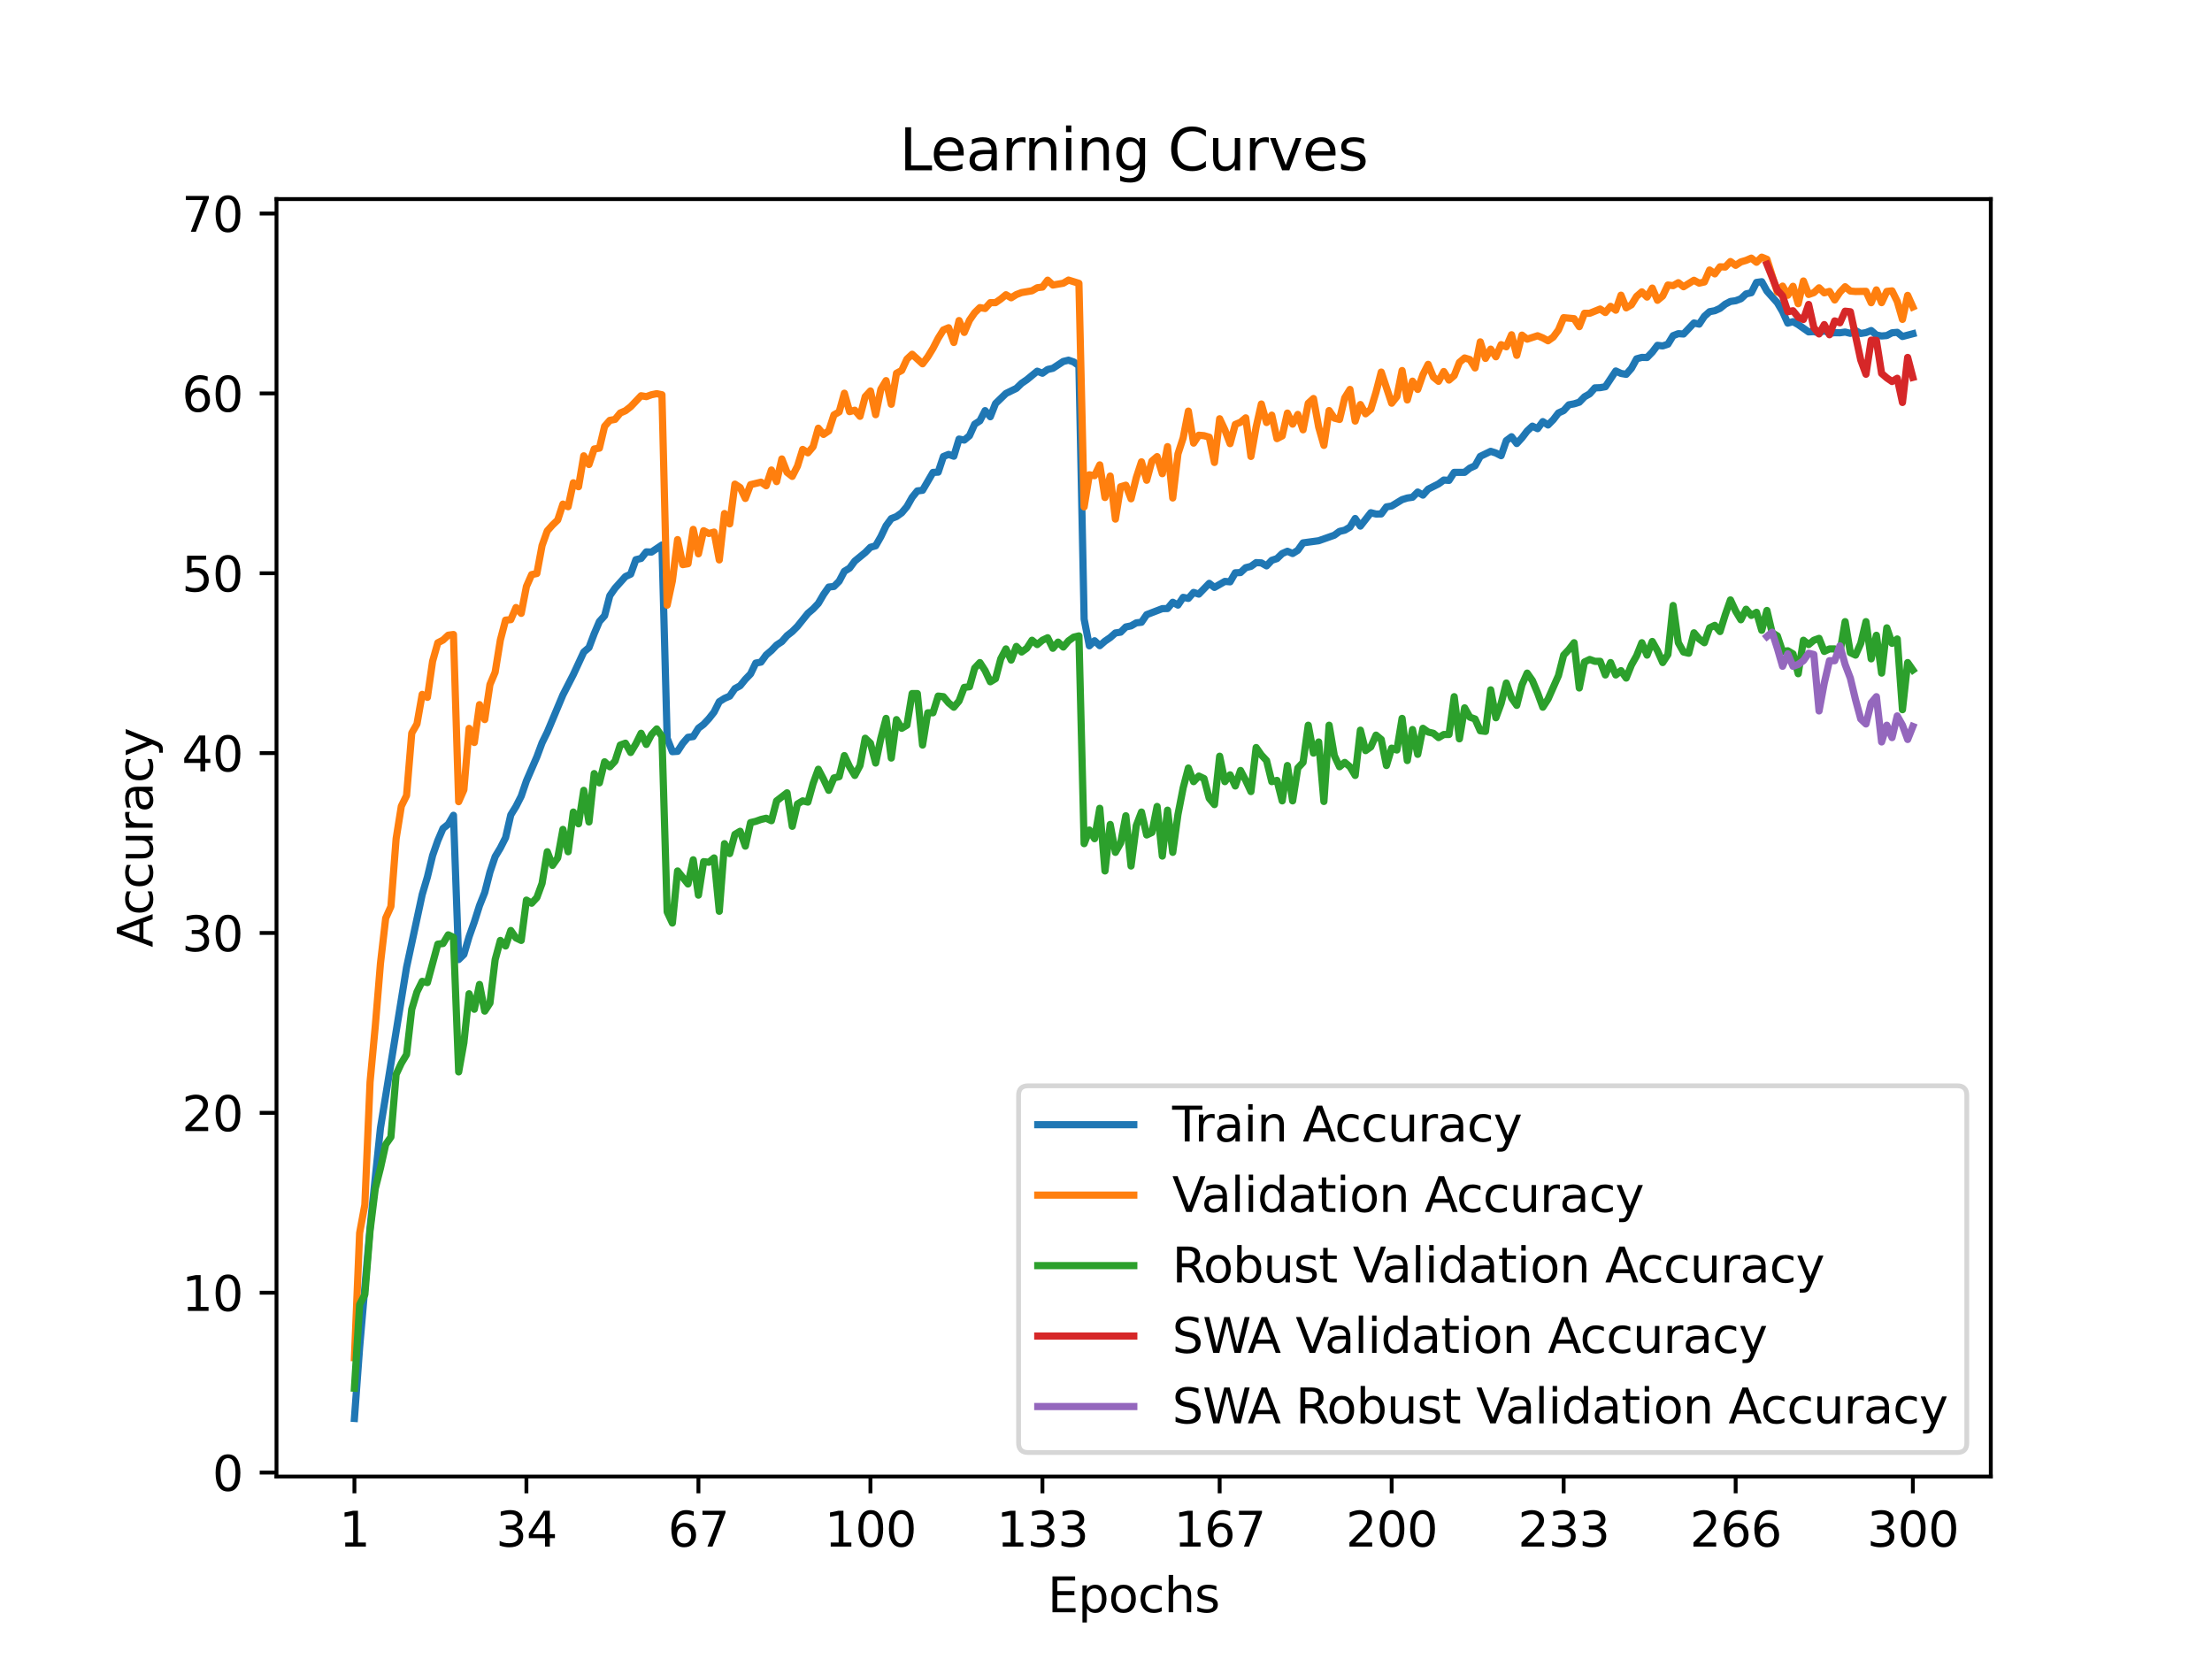<?xml version="1.0" encoding="utf-8" standalone="no"?>
<!DOCTYPE svg PUBLIC "-//W3C//DTD SVG 1.1//EN"
  "http://www.w3.org/Graphics/SVG/1.1/DTD/svg11.dtd">
<svg xmlns:xlink="http://www.w3.org/1999/xlink" width="460.8pt" height="345.6pt" viewBox="0 0 460.8 345.6" xmlns="http://www.w3.org/2000/svg" version="1.1">
 <defs>
  <style type="text/css">*{stroke-linejoin: round; stroke-linecap: butt}</style>
 </defs>
 <g id="figure_1">
  <g id="patch_1">
   <path d="M 0 345.6 
L 460.8 345.6 
L 460.8 0 
L 0 0 
z
" style="fill: #ffffff"/>
  </g>
  <g id="axes_1">
   <g id="patch_2">
    <path d="M 57.6 307.584 
L 414.72 307.584 
L 414.72 41.472 
L 57.6 41.472 
z
" style="fill: #ffffff"/>
   </g>
   <g id="matplotlib.axis_1">
    <g id="xtick_1">
     <g id="line2d_1">
      <defs>
       <path id="m046c618ac3" d="M 0 0 
L 0 3.5 
" style="stroke: #000000; stroke-width: 0.8"/>
      </defs>
      <g>
       <use xlink:href="#m046c618ac3" x="73.833" y="307.584" style="stroke: #000000; stroke-width: 0.8"/>
      </g>
     </g>
     <g id="text_1">
      <!-- 1 -->
      <g transform="translate(70.651 322.182) scale(0.1 -0.1)">
       <defs>
        <path id="DejaVuSans-31" d="M 794 531 
L 1825 531 
L 1825 4091 
L 703 3866 
L 703 4441 
L 1819 4666 
L 2450 4666 
L 2450 531 
L 3481 531 
L 3481 0 
L 794 0 
L 794 531 
z
" transform="scale(0.016)"/>
       </defs>
       <use xlink:href="#DejaVuSans-31"/>
      </g>
     </g>
    </g>
    <g id="xtick_2">
     <g id="line2d_2">
      <g>
       <use xlink:href="#m046c618ac3" x="109.664" y="307.584" style="stroke: #000000; stroke-width: 0.8"/>
      </g>
     </g>
     <g id="text_2">
      <!-- 34 -->
      <g transform="translate(103.302 322.182) scale(0.1 -0.1)">
       <defs>
        <path id="DejaVuSans-33" d="M 2597 2516 
Q 3050 2419 3304 2112 
Q 3559 1806 3559 1356 
Q 3559 666 3084 287 
Q 2609 -91 1734 -91 
Q 1441 -91 1130 -33 
Q 819 25 488 141 
L 488 750 
Q 750 597 1062 519 
Q 1375 441 1716 441 
Q 2309 441 2620 675 
Q 2931 909 2931 1356 
Q 2931 1769 2642 2001 
Q 2353 2234 1838 2234 
L 1294 2234 
L 1294 2753 
L 1863 2753 
Q 2328 2753 2575 2939 
Q 2822 3125 2822 3475 
Q 2822 3834 2567 4026 
Q 2313 4219 1838 4219 
Q 1578 4219 1281 4162 
Q 984 4106 628 3988 
L 628 4550 
Q 988 4650 1302 4700 
Q 1616 4750 1894 4750 
Q 2613 4750 3031 4423 
Q 3450 4097 3450 3541 
Q 3450 3153 3228 2886 
Q 3006 2619 2597 2516 
z
" transform="scale(0.016)"/>
        <path id="DejaVuSans-34" d="M 2419 4116 
L 825 1625 
L 2419 1625 
L 2419 4116 
z
M 2253 4666 
L 3047 4666 
L 3047 1625 
L 3713 1625 
L 3713 1100 
L 3047 1100 
L 3047 0 
L 2419 0 
L 2419 1100 
L 313 1100 
L 313 1709 
L 2253 4666 
z
" transform="scale(0.016)"/>
       </defs>
       <use xlink:href="#DejaVuSans-33"/>
       <use xlink:href="#DejaVuSans-34" x="63.623"/>
      </g>
     </g>
    </g>
    <g id="xtick_3">
     <g id="line2d_3">
      <g>
       <use xlink:href="#m046c618ac3" x="145.496" y="307.584" style="stroke: #000000; stroke-width: 0.8"/>
      </g>
     </g>
     <g id="text_3">
      <!-- 67 -->
      <g transform="translate(139.133 322.182) scale(0.1 -0.1)">
       <defs>
        <path id="DejaVuSans-36" d="M 2113 2584 
Q 1688 2584 1439 2293 
Q 1191 2003 1191 1497 
Q 1191 994 1439 701 
Q 1688 409 2113 409 
Q 2538 409 2786 701 
Q 3034 994 3034 1497 
Q 3034 2003 2786 2293 
Q 2538 2584 2113 2584 
z
M 3366 4563 
L 3366 3988 
Q 3128 4100 2886 4159 
Q 2644 4219 2406 4219 
Q 1781 4219 1451 3797 
Q 1122 3375 1075 2522 
Q 1259 2794 1537 2939 
Q 1816 3084 2150 3084 
Q 2853 3084 3261 2657 
Q 3669 2231 3669 1497 
Q 3669 778 3244 343 
Q 2819 -91 2113 -91 
Q 1303 -91 875 529 
Q 447 1150 447 2328 
Q 447 3434 972 4092 
Q 1497 4750 2381 4750 
Q 2619 4750 2861 4703 
Q 3103 4656 3366 4563 
z
" transform="scale(0.016)"/>
        <path id="DejaVuSans-37" d="M 525 4666 
L 3525 4666 
L 3525 4397 
L 1831 0 
L 1172 0 
L 2766 4134 
L 525 4134 
L 525 4666 
z
" transform="scale(0.016)"/>
       </defs>
       <use xlink:href="#DejaVuSans-36"/>
       <use xlink:href="#DejaVuSans-37" x="63.623"/>
      </g>
     </g>
    </g>
    <g id="xtick_4">
     <g id="line2d_4">
      <g>
       <use xlink:href="#m046c618ac3" x="181.327" y="307.584" style="stroke: #000000; stroke-width: 0.8"/>
      </g>
     </g>
     <g id="text_4">
      <!-- 100 -->
      <g transform="translate(171.783 322.182) scale(0.1 -0.1)">
       <defs>
        <path id="DejaVuSans-30" d="M 2034 4250 
Q 1547 4250 1301 3770 
Q 1056 3291 1056 2328 
Q 1056 1369 1301 889 
Q 1547 409 2034 409 
Q 2525 409 2770 889 
Q 3016 1369 3016 2328 
Q 3016 3291 2770 3770 
Q 2525 4250 2034 4250 
z
M 2034 4750 
Q 2819 4750 3233 4129 
Q 3647 3509 3647 2328 
Q 3647 1150 3233 529 
Q 2819 -91 2034 -91 
Q 1250 -91 836 529 
Q 422 1150 422 2328 
Q 422 3509 836 4129 
Q 1250 4750 2034 4750 
z
" transform="scale(0.016)"/>
       </defs>
       <use xlink:href="#DejaVuSans-31"/>
       <use xlink:href="#DejaVuSans-30" x="63.623"/>
       <use xlink:href="#DejaVuSans-30" x="127.246"/>
      </g>
     </g>
    </g>
    <g id="xtick_5">
     <g id="line2d_5">
      <g>
       <use xlink:href="#m046c618ac3" x="217.158" y="307.584" style="stroke: #000000; stroke-width: 0.8"/>
      </g>
     </g>
     <g id="text_5">
      <!-- 133 -->
      <g transform="translate(207.615 322.182) scale(0.1 -0.1)">
       <use xlink:href="#DejaVuSans-31"/>
       <use xlink:href="#DejaVuSans-33" x="63.623"/>
       <use xlink:href="#DejaVuSans-33" x="127.246"/>
      </g>
     </g>
    </g>
    <g id="xtick_6">
     <g id="line2d_6">
      <g>
       <use xlink:href="#m046c618ac3" x="254.076" y="307.584" style="stroke: #000000; stroke-width: 0.8"/>
      </g>
     </g>
     <g id="text_6">
      <!-- 167 -->
      <g transform="translate(244.532 322.182) scale(0.1 -0.1)">
       <use xlink:href="#DejaVuSans-31"/>
       <use xlink:href="#DejaVuSans-36" x="63.623"/>
       <use xlink:href="#DejaVuSans-37" x="127.246"/>
      </g>
     </g>
    </g>
    <g id="xtick_7">
     <g id="line2d_7">
      <g>
       <use xlink:href="#m046c618ac3" x="289.907" y="307.584" style="stroke: #000000; stroke-width: 0.8"/>
      </g>
     </g>
     <g id="text_7">
      <!-- 200 -->
      <g transform="translate(280.363 322.182) scale(0.1 -0.1)">
       <defs>
        <path id="DejaVuSans-32" d="M 1228 531 
L 3431 531 
L 3431 0 
L 469 0 
L 469 531 
Q 828 903 1448 1529 
Q 2069 2156 2228 2338 
Q 2531 2678 2651 2914 
Q 2772 3150 2772 3378 
Q 2772 3750 2511 3984 
Q 2250 4219 1831 4219 
Q 1534 4219 1204 4116 
Q 875 4013 500 3803 
L 500 4441 
Q 881 4594 1212 4672 
Q 1544 4750 1819 4750 
Q 2544 4750 2975 4387 
Q 3406 4025 3406 3419 
Q 3406 3131 3298 2873 
Q 3191 2616 2906 2266 
Q 2828 2175 2409 1742 
Q 1991 1309 1228 531 
z
" transform="scale(0.016)"/>
       </defs>
       <use xlink:href="#DejaVuSans-32"/>
       <use xlink:href="#DejaVuSans-30" x="63.623"/>
       <use xlink:href="#DejaVuSans-30" x="127.246"/>
      </g>
     </g>
    </g>
    <g id="xtick_8">
     <g id="line2d_8">
      <g>
       <use xlink:href="#m046c618ac3" x="325.739" y="307.584" style="stroke: #000000; stroke-width: 0.8"/>
      </g>
     </g>
     <g id="text_8">
      <!-- 233 -->
      <g transform="translate(316.195 322.182) scale(0.1 -0.1)">
       <use xlink:href="#DejaVuSans-32"/>
       <use xlink:href="#DejaVuSans-33" x="63.623"/>
       <use xlink:href="#DejaVuSans-33" x="127.246"/>
      </g>
     </g>
    </g>
    <g id="xtick_9">
     <g id="line2d_9">
      <g>
       <use xlink:href="#m046c618ac3" x="361.57" y="307.584" style="stroke: #000000; stroke-width: 0.8"/>
      </g>
     </g>
     <g id="text_9">
      <!-- 266 -->
      <g transform="translate(352.026 322.182) scale(0.1 -0.1)">
       <use xlink:href="#DejaVuSans-32"/>
       <use xlink:href="#DejaVuSans-36" x="63.623"/>
       <use xlink:href="#DejaVuSans-36" x="127.246"/>
      </g>
     </g>
    </g>
    <g id="xtick_10">
     <g id="line2d_10">
      <g>
       <use xlink:href="#m046c618ac3" x="398.487" y="307.584" style="stroke: #000000; stroke-width: 0.8"/>
      </g>
     </g>
     <g id="text_10">
      <!-- 300 -->
      <g transform="translate(388.944 322.182) scale(0.1 -0.1)">
       <use xlink:href="#DejaVuSans-33"/>
       <use xlink:href="#DejaVuSans-30" x="63.623"/>
       <use xlink:href="#DejaVuSans-30" x="127.246"/>
      </g>
     </g>
    </g>
    <g id="text_11">
     <!-- Epochs -->
     <g transform="translate(218.244 335.861) scale(0.1 -0.1)">
      <defs>
       <path id="DejaVuSans-45" d="M 628 4666 
L 3578 4666 
L 3578 4134 
L 1259 4134 
L 1259 2753 
L 3481 2753 
L 3481 2222 
L 1259 2222 
L 1259 531 
L 3634 531 
L 3634 0 
L 628 0 
L 628 4666 
z
" transform="scale(0.016)"/>
       <path id="DejaVuSans-70" d="M 1159 525 
L 1159 -1331 
L 581 -1331 
L 581 3500 
L 1159 3500 
L 1159 2969 
Q 1341 3281 1617 3432 
Q 1894 3584 2278 3584 
Q 2916 3584 3314 3078 
Q 3713 2572 3713 1747 
Q 3713 922 3314 415 
Q 2916 -91 2278 -91 
Q 1894 -91 1617 61 
Q 1341 213 1159 525 
z
M 3116 1747 
Q 3116 2381 2855 2742 
Q 2594 3103 2138 3103 
Q 1681 3103 1420 2742 
Q 1159 2381 1159 1747 
Q 1159 1113 1420 752 
Q 1681 391 2138 391 
Q 2594 391 2855 752 
Q 3116 1113 3116 1747 
z
" transform="scale(0.016)"/>
       <path id="DejaVuSans-6f" d="M 1959 3097 
Q 1497 3097 1228 2736 
Q 959 2375 959 1747 
Q 959 1119 1226 758 
Q 1494 397 1959 397 
Q 2419 397 2687 759 
Q 2956 1122 2956 1747 
Q 2956 2369 2687 2733 
Q 2419 3097 1959 3097 
z
M 1959 3584 
Q 2709 3584 3137 3096 
Q 3566 2609 3566 1747 
Q 3566 888 3137 398 
Q 2709 -91 1959 -91 
Q 1206 -91 779 398 
Q 353 888 353 1747 
Q 353 2609 779 3096 
Q 1206 3584 1959 3584 
z
" transform="scale(0.016)"/>
       <path id="DejaVuSans-63" d="M 3122 3366 
L 3122 2828 
Q 2878 2963 2633 3030 
Q 2388 3097 2138 3097 
Q 1578 3097 1268 2742 
Q 959 2388 959 1747 
Q 959 1106 1268 751 
Q 1578 397 2138 397 
Q 2388 397 2633 464 
Q 2878 531 3122 666 
L 3122 134 
Q 2881 22 2623 -34 
Q 2366 -91 2075 -91 
Q 1284 -91 818 406 
Q 353 903 353 1747 
Q 353 2603 823 3093 
Q 1294 3584 2113 3584 
Q 2378 3584 2631 3529 
Q 2884 3475 3122 3366 
z
" transform="scale(0.016)"/>
       <path id="DejaVuSans-68" d="M 3513 2113 
L 3513 0 
L 2938 0 
L 2938 2094 
Q 2938 2591 2744 2837 
Q 2550 3084 2163 3084 
Q 1697 3084 1428 2787 
Q 1159 2491 1159 1978 
L 1159 0 
L 581 0 
L 581 4863 
L 1159 4863 
L 1159 2956 
Q 1366 3272 1645 3428 
Q 1925 3584 2291 3584 
Q 2894 3584 3203 3211 
Q 3513 2838 3513 2113 
z
" transform="scale(0.016)"/>
       <path id="DejaVuSans-73" d="M 2834 3397 
L 2834 2853 
Q 2591 2978 2328 3040 
Q 2066 3103 1784 3103 
Q 1356 3103 1142 2972 
Q 928 2841 928 2578 
Q 928 2378 1081 2264 
Q 1234 2150 1697 2047 
L 1894 2003 
Q 2506 1872 2764 1633 
Q 3022 1394 3022 966 
Q 3022 478 2636 193 
Q 2250 -91 1575 -91 
Q 1294 -91 989 -36 
Q 684 19 347 128 
L 347 722 
Q 666 556 975 473 
Q 1284 391 1588 391 
Q 1994 391 2212 530 
Q 2431 669 2431 922 
Q 2431 1156 2273 1281 
Q 2116 1406 1581 1522 
L 1381 1569 
Q 847 1681 609 1914 
Q 372 2147 372 2553 
Q 372 3047 722 3315 
Q 1072 3584 1716 3584 
Q 2034 3584 2315 3537 
Q 2597 3491 2834 3397 
z
" transform="scale(0.016)"/>
      </defs>
      <use xlink:href="#DejaVuSans-45"/>
      <use xlink:href="#DejaVuSans-70" x="63.184"/>
      <use xlink:href="#DejaVuSans-6f" x="126.66"/>
      <use xlink:href="#DejaVuSans-63" x="187.842"/>
      <use xlink:href="#DejaVuSans-68" x="242.822"/>
      <use xlink:href="#DejaVuSans-73" x="306.201"/>
     </g>
    </g>
   </g>
   <g id="matplotlib.axis_2">
    <g id="ytick_1">
     <g id="line2d_11">
      <defs>
       <path id="m3cb47bbe9a" d="M 0 0 
L -3.5 0 
" style="stroke: #000000; stroke-width: 0.8"/>
      </defs>
      <g>
       <use xlink:href="#m3cb47bbe9a" x="57.6" y="306.762" style="stroke: #000000; stroke-width: 0.8"/>
      </g>
     </g>
     <g id="text_12">
      <!-- 0 -->
      <g transform="translate(44.237 310.561) scale(0.1 -0.1)">
       <use xlink:href="#DejaVuSans-30"/>
      </g>
     </g>
    </g>
    <g id="ytick_2">
     <g id="line2d_12">
      <g>
       <use xlink:href="#m3cb47bbe9a" x="57.6" y="269.293" style="stroke: #000000; stroke-width: 0.8"/>
      </g>
     </g>
     <g id="text_13">
      <!-- 10 -->
      <g transform="translate(37.875 273.093) scale(0.1 -0.1)">
       <use xlink:href="#DejaVuSans-31"/>
       <use xlink:href="#DejaVuSans-30" x="63.623"/>
      </g>
     </g>
    </g>
    <g id="ytick_3">
     <g id="line2d_13">
      <g>
       <use xlink:href="#m3cb47bbe9a" x="57.6" y="231.825" style="stroke: #000000; stroke-width: 0.8"/>
      </g>
     </g>
     <g id="text_14">
      <!-- 20 -->
      <g transform="translate(37.875 235.624) scale(0.1 -0.1)">
       <use xlink:href="#DejaVuSans-32"/>
       <use xlink:href="#DejaVuSans-30" x="63.623"/>
      </g>
     </g>
    </g>
    <g id="ytick_4">
     <g id="line2d_14">
      <g>
       <use xlink:href="#m3cb47bbe9a" x="57.6" y="194.356" style="stroke: #000000; stroke-width: 0.8"/>
      </g>
     </g>
     <g id="text_15">
      <!-- 30 -->
      <g transform="translate(37.875 198.155) scale(0.1 -0.1)">
       <use xlink:href="#DejaVuSans-33"/>
       <use xlink:href="#DejaVuSans-30" x="63.623"/>
      </g>
     </g>
    </g>
    <g id="ytick_5">
     <g id="line2d_15">
      <g>
       <use xlink:href="#m3cb47bbe9a" x="57.6" y="156.888" style="stroke: #000000; stroke-width: 0.8"/>
      </g>
     </g>
     <g id="text_16">
      <!-- 40 -->
      <g transform="translate(37.875 160.687) scale(0.1 -0.1)">
       <use xlink:href="#DejaVuSans-34"/>
       <use xlink:href="#DejaVuSans-30" x="63.623"/>
      </g>
     </g>
    </g>
    <g id="ytick_6">
     <g id="line2d_16">
      <g>
       <use xlink:href="#m3cb47bbe9a" x="57.6" y="119.419" style="stroke: #000000; stroke-width: 0.8"/>
      </g>
     </g>
     <g id="text_17">
      <!-- 50 -->
      <g transform="translate(37.875 123.218) scale(0.1 -0.1)">
       <defs>
        <path id="DejaVuSans-35" d="M 691 4666 
L 3169 4666 
L 3169 4134 
L 1269 4134 
L 1269 2991 
Q 1406 3038 1543 3061 
Q 1681 3084 1819 3084 
Q 2600 3084 3056 2656 
Q 3513 2228 3513 1497 
Q 3513 744 3044 326 
Q 2575 -91 1722 -91 
Q 1428 -91 1123 -41 
Q 819 9 494 109 
L 494 744 
Q 775 591 1075 516 
Q 1375 441 1709 441 
Q 2250 441 2565 725 
Q 2881 1009 2881 1497 
Q 2881 1984 2565 2268 
Q 2250 2553 1709 2553 
Q 1456 2553 1204 2497 
Q 953 2441 691 2322 
L 691 4666 
z
" transform="scale(0.016)"/>
       </defs>
       <use xlink:href="#DejaVuSans-35"/>
       <use xlink:href="#DejaVuSans-30" x="63.623"/>
      </g>
     </g>
    </g>
    <g id="ytick_7">
     <g id="line2d_17">
      <g>
       <use xlink:href="#m3cb47bbe9a" x="57.6" y="81.95" style="stroke: #000000; stroke-width: 0.8"/>
      </g>
     </g>
     <g id="text_18">
      <!-- 60 -->
      <g transform="translate(37.875 85.75) scale(0.1 -0.1)">
       <use xlink:href="#DejaVuSans-36"/>
       <use xlink:href="#DejaVuSans-30" x="63.623"/>
      </g>
     </g>
    </g>
    <g id="ytick_8">
     <g id="line2d_18">
      <g>
       <use xlink:href="#m3cb47bbe9a" x="57.6" y="44.482" style="stroke: #000000; stroke-width: 0.8"/>
      </g>
     </g>
     <g id="text_19">
      <!-- 70 -->
      <g transform="translate(37.875 48.281) scale(0.1 -0.1)">
       <use xlink:href="#DejaVuSans-37"/>
       <use xlink:href="#DejaVuSans-30" x="63.623"/>
      </g>
     </g>
    </g>
    <g id="text_20">
     <!-- Accuracy -->
     <g transform="translate(31.795 197.356) rotate(-90) scale(0.1 -0.1)">
      <defs>
       <path id="DejaVuSans-41" d="M 2188 4044 
L 1331 1722 
L 3047 1722 
L 2188 4044 
z
M 1831 4666 
L 2547 4666 
L 4325 0 
L 3669 0 
L 3244 1197 
L 1141 1197 
L 716 0 
L 50 0 
L 1831 4666 
z
" transform="scale(0.016)"/>
       <path id="DejaVuSans-75" d="M 544 1381 
L 544 3500 
L 1119 3500 
L 1119 1403 
Q 1119 906 1312 657 
Q 1506 409 1894 409 
Q 2359 409 2629 706 
Q 2900 1003 2900 1516 
L 2900 3500 
L 3475 3500 
L 3475 0 
L 2900 0 
L 2900 538 
Q 2691 219 2414 64 
Q 2138 -91 1772 -91 
Q 1169 -91 856 284 
Q 544 659 544 1381 
z
M 1991 3584 
L 1991 3584 
z
" transform="scale(0.016)"/>
       <path id="DejaVuSans-72" d="M 2631 2963 
Q 2534 3019 2420 3045 
Q 2306 3072 2169 3072 
Q 1681 3072 1420 2755 
Q 1159 2438 1159 1844 
L 1159 0 
L 581 0 
L 581 3500 
L 1159 3500 
L 1159 2956 
Q 1341 3275 1631 3429 
Q 1922 3584 2338 3584 
Q 2397 3584 2469 3576 
Q 2541 3569 2628 3553 
L 2631 2963 
z
" transform="scale(0.016)"/>
       <path id="DejaVuSans-61" d="M 2194 1759 
Q 1497 1759 1228 1600 
Q 959 1441 959 1056 
Q 959 750 1161 570 
Q 1363 391 1709 391 
Q 2188 391 2477 730 
Q 2766 1069 2766 1631 
L 2766 1759 
L 2194 1759 
z
M 3341 1997 
L 3341 0 
L 2766 0 
L 2766 531 
Q 2569 213 2275 61 
Q 1981 -91 1556 -91 
Q 1019 -91 701 211 
Q 384 513 384 1019 
Q 384 1609 779 1909 
Q 1175 2209 1959 2209 
L 2766 2209 
L 2766 2266 
Q 2766 2663 2505 2880 
Q 2244 3097 1772 3097 
Q 1472 3097 1187 3025 
Q 903 2953 641 2809 
L 641 3341 
Q 956 3463 1253 3523 
Q 1550 3584 1831 3584 
Q 2591 3584 2966 3190 
Q 3341 2797 3341 1997 
z
" transform="scale(0.016)"/>
       <path id="DejaVuSans-79" d="M 2059 -325 
Q 1816 -950 1584 -1140 
Q 1353 -1331 966 -1331 
L 506 -1331 
L 506 -850 
L 844 -850 
Q 1081 -850 1212 -737 
Q 1344 -625 1503 -206 
L 1606 56 
L 191 3500 
L 800 3500 
L 1894 763 
L 2988 3500 
L 3597 3500 
L 2059 -325 
z
" transform="scale(0.016)"/>
      </defs>
      <use xlink:href="#DejaVuSans-41"/>
      <use xlink:href="#DejaVuSans-63" x="66.658"/>
      <use xlink:href="#DejaVuSans-63" x="121.639"/>
      <use xlink:href="#DejaVuSans-75" x="176.619"/>
      <use xlink:href="#DejaVuSans-72" x="239.998"/>
      <use xlink:href="#DejaVuSans-61" x="281.111"/>
      <use xlink:href="#DejaVuSans-63" x="342.391"/>
      <use xlink:href="#DejaVuSans-79" x="397.371"/>
     </g>
    </g>
   </g>
   <g id="line2d_19">
    <path d="M 73.833 295.488 
L 74.919 280.662 
L 77.09 255.753 
L 79.262 234.948 
L 84.691 201.52 
L 87.948 186.367 
L 89.034 182.698 
L 90.12 178.213 
L 91.206 175.102 
L 92.291 172.572 
L 93.377 171.71 
L 94.463 169.84 
L 95.549 199.89 
L 96.635 198.826 
L 97.72 195.138 
L 98.806 192.074 
L 99.892 188.644 
L 100.978 185.931 
L 102.064 181.681 
L 103.149 178.457 
L 104.235 176.648 
L 105.321 174.502 
L 106.407 169.756 
L 107.493 167.994 
L 108.578 165.857 
L 109.664 162.671 
L 111.836 157.662 
L 112.922 154.738 
L 114.007 152.526 
L 117.265 144.757 
L 119.436 140.521 
L 121.608 135.831 
L 122.694 134.903 
L 123.78 132.021 
L 124.865 129.472 
L 125.951 128.268 
L 127.037 124.084 
L 128.123 122.528 
L 130.294 120.105 
L 131.38 119.604 
L 132.466 116.591 
L 133.552 116.333 
L 134.638 114.965 
L 135.723 115.003 
L 137.895 113.536 
L 138.981 153.796 
L 140.067 156.584 
L 141.152 156.514 
L 142.238 154.846 
L 143.324 153.594 
L 144.41 153.44 
L 145.496 151.701 
L 146.581 150.881 
L 147.667 149.719 
L 148.753 148.346 
L 149.839 146.172 
L 150.925 145.488 
L 152.01 145.015 
L 153.096 143.445 
L 154.182 142.855 
L 155.268 141.515 
L 156.354 140.39 
L 157.439 138.132 
L 158.525 137.93 
L 159.611 136.435 
L 160.697 135.517 
L 161.783 134.378 
L 162.868 133.666 
L 163.954 132.42 
L 165.04 131.571 
L 166.126 130.48 
L 168.297 127.776 
L 169.383 126.853 
L 170.469 125.705 
L 171.555 123.849 
L 172.641 122.294 
L 173.726 122.172 
L 174.812 121.08 
L 175.898 119.014 
L 176.984 118.353 
L 178.07 116.886 
L 180.241 115.106 
L 181.327 114.009 
L 182.413 113.7 
L 183.499 111.798 
L 184.584 109.52 
L 185.67 108.04 
L 186.756 107.609 
L 187.842 106.831 
L 188.928 105.533 
L 190.013 103.612 
L 191.099 102.267 
L 192.185 102.136 
L 194.357 98.411 
L 195.442 98.359 
L 196.528 95.098 
L 197.614 94.662 
L 198.7 95.037 
L 199.786 91.466 
L 200.871 91.677 
L 201.957 90.773 
L 203.043 88.364 
L 204.129 87.666 
L 205.215 85.543 
L 206.3 86.813 
L 207.386 84.067 
L 209.558 81.964 
L 211.729 80.905 
L 212.815 79.85 
L 213.901 79.11 
L 216.073 77.329 
L 217.158 77.751 
L 218.244 76.969 
L 219.33 76.725 
L 221.502 75.296 
L 222.587 75.033 
L 223.673 75.404 
L 224.759 76.195 
L 225.845 128.985 
L 226.931 134.538 
L 228.016 133.483 
L 229.102 134.505 
L 230.188 133.563 
L 231.274 132.818 
L 232.36 131.857 
L 233.445 131.693 
L 234.531 130.606 
L 235.617 130.381 
L 236.703 129.753 
L 237.789 129.627 
L 238.875 128.043 
L 242.132 126.792 
L 243.218 126.769 
L 244.304 125.466 
L 245.389 126.052 
L 246.475 124.44 
L 247.561 124.655 
L 248.647 123.414 
L 249.733 123.765 
L 251.904 121.521 
L 252.99 122.369 
L 255.162 121.118 
L 256.247 121.207 
L 257.333 119.323 
L 258.419 119.276 
L 259.505 118.259 
L 260.591 117.988 
L 261.676 117.205 
L 262.762 117.261 
L 263.848 117.88 
L 264.934 116.722 
L 266.02 116.366 
L 267.105 115.317 
L 268.191 114.839 
L 269.277 115.307 
L 270.363 114.633 
L 271.449 113.091 
L 274.706 112.646 
L 277.963 111.493 
L 279.049 110.697 
L 280.135 110.448 
L 281.221 109.806 
L 282.307 108.012 
L 283.392 109.595 
L 285.564 106.807 
L 286.65 107.079 
L 287.736 107.06 
L 288.821 105.594 
L 289.907 105.411 
L 292.079 104.085 
L 293.165 103.743 
L 294.25 103.584 
L 295.336 102.501 
L 296.422 103.143 
L 297.508 101.901 
L 299.679 100.8 
L 300.765 100.004 
L 301.851 100.079 
L 302.937 98.401 
L 305.108 98.396 
L 306.194 97.52 
L 307.28 97.028 
L 308.366 95.074 
L 310.537 94.02 
L 311.623 94.371 
L 312.709 94.929 
L 313.795 91.79 
L 314.881 90.979 
L 315.966 92.394 
L 317.052 91.209 
L 318.138 89.784 
L 319.224 88.772 
L 320.31 89.297 
L 321.395 87.83 
L 322.481 88.533 
L 323.567 87.441 
L 324.653 86.026 
L 325.739 85.534 
L 326.824 84.33 
L 327.91 84.128 
L 328.996 83.786 
L 330.082 82.662 
L 331.168 82.034 
L 332.253 80.797 
L 333.339 80.759 
L 334.425 80.563 
L 336.597 77.283 
L 337.682 77.793 
L 338.768 77.981 
L 339.854 76.739 
L 340.94 74.748 
L 342.026 74.452 
L 343.111 74.48 
L 344.197 73.361 
L 345.283 71.936 
L 346.369 72.063 
L 347.455 71.702 
L 348.54 69.926 
L 349.626 69.504 
L 350.712 69.579 
L 352.884 67.288 
L 353.969 67.522 
L 355.055 65.891 
L 356.141 64.931 
L 357.227 64.725 
L 358.313 64.237 
L 359.398 63.366 
L 360.484 62.799 
L 361.57 62.649 
L 362.656 62.241 
L 363.742 61.229 
L 364.827 60.981 
L 365.913 58.835 
L 366.999 58.685 
L 368.085 60.639 
L 370.256 63.071 
L 371.342 64.912 
L 372.428 67.311 
L 373.514 67.007 
L 374.6 67.621 
L 376.771 69.139 
L 377.857 69.078 
L 378.943 69.354 
L 380.029 68.862 
L 381.114 69.429 
L 382.2 69.307 
L 383.286 69.326 
L 384.372 69.171 
L 385.458 69.443 
L 386.543 68.867 
L 387.629 69.471 
L 388.715 69.289 
L 389.801 68.862 
L 390.887 69.79 
L 391.972 69.987 
L 393.058 69.898 
L 394.144 69.326 
L 395.23 69.232 
L 396.316 70.099 
L 398.487 69.528 
L 398.487 69.528 
" clip-path="url(#p2d8a152ebb)" style="fill: none; stroke: #1f77b4; stroke-width: 1.5; stroke-linecap: square"/>
   </g>
   <g id="line2d_20">
    <path d="M 73.833 282.838 
L 74.919 256.854 
L 76.004 250.971 
L 77.09 225.418 
L 78.176 213.784 
L 79.262 200.67 
L 80.348 191.265 
L 81.433 188.848 
L 82.519 174.723 
L 83.605 167.941 
L 84.691 165.73 
L 85.777 152.71 
L 86.862 150.818 
L 87.948 144.654 
L 89.034 145.272 
L 90.12 137.741 
L 91.206 133.901 
L 92.291 133.339 
L 93.377 132.327 
L 94.463 132.177 
L 95.549 167.004 
L 96.635 164.531 
L 97.72 151.736 
L 98.806 154.677 
L 99.892 146.79 
L 100.978 149.9 
L 102.064 142.612 
L 103.149 140.027 
L 104.235 133.32 
L 105.321 129.18 
L 106.407 129.086 
L 107.493 126.557 
L 108.578 127.775 
L 109.664 122.173 
L 110.75 119.7 
L 111.836 119.475 
L 112.922 113.649 
L 114.007 110.595 
L 115.093 109.377 
L 116.179 108.328 
L 117.265 105.012 
L 118.351 105.556 
L 119.436 100.572 
L 120.522 101.397 
L 121.608 94.952 
L 122.694 96.769 
L 123.78 93.528 
L 124.865 93.36 
L 125.951 88.807 
L 127.037 87.571 
L 128.123 87.365 
L 129.209 86.035 
L 130.294 85.566 
L 131.38 84.723 
L 133.552 82.438 
L 134.638 82.625 
L 135.723 82.231 
L 136.809 82.007 
L 137.895 82.231 
L 138.981 126.07 
L 140.067 121.011 
L 141.152 112.412 
L 142.238 117.621 
L 143.324 117.433 
L 144.41 110.277 
L 145.496 115.372 
L 146.581 110.558 
L 147.667 111.138 
L 148.753 110.839 
L 149.839 116.646 
L 150.925 106.979 
L 152.01 109.134 
L 153.096 100.853 
L 154.182 101.565 
L 155.268 103.832 
L 156.354 100.966 
L 158.525 100.441 
L 159.611 101.191 
L 160.697 97.912 
L 161.783 100.329 
L 162.868 95.608 
L 163.954 98.399 
L 165.04 99.242 
L 166.126 97.106 
L 167.212 93.622 
L 168.297 94.334 
L 169.383 93.06 
L 170.469 89.201 
L 171.555 90.493 
L 172.641 89.763 
L 173.726 86.428 
L 174.812 85.81 
L 175.898 81.913 
L 176.984 85.754 
L 178.07 85.454 
L 179.155 86.728 
L 180.241 82.625 
L 181.327 81.445 
L 182.413 86.39 
L 183.499 81.089 
L 184.584 79.29 
L 185.67 84.217 
L 186.756 77.754 
L 187.842 77.173 
L 188.928 74.813 
L 190.013 73.801 
L 192.185 75.787 
L 193.271 74.344 
L 194.357 72.565 
L 195.442 70.466 
L 196.528 68.724 
L 197.614 68.274 
L 198.7 71.347 
L 199.786 66.776 
L 200.871 69.249 
L 201.957 66.719 
L 203.043 65.146 
L 204.129 64.078 
L 205.215 64.265 
L 206.3 63.048 
L 207.386 63.048 
L 208.472 62.298 
L 209.558 61.399 
L 210.644 62.036 
L 211.729 61.361 
L 212.815 60.949 
L 214.987 60.575 
L 216.073 59.938 
L 217.158 59.807 
L 218.244 58.364 
L 219.33 59.376 
L 221.502 59.001 
L 222.587 58.345 
L 224.759 59.02 
L 225.845 105.593 
L 226.931 98.905 
L 228.016 99.092 
L 229.102 96.844 
L 230.188 103.645 
L 231.274 99.167 
L 232.36 108.141 
L 233.445 101.397 
L 234.531 101.078 
L 235.617 103.907 
L 236.703 99.523 
L 237.789 96.207 
L 238.875 100.048 
L 239.96 96.057 
L 241.046 95.121 
L 242.132 98.68 
L 243.218 93.041 
L 244.304 103.738 
L 245.389 94.559 
L 246.475 91.224 
L 247.561 85.641 
L 248.647 92.311 
L 249.733 90.662 
L 250.818 90.756 
L 251.904 91.074 
L 252.99 96.338 
L 254.076 87.234 
L 255.162 89.557 
L 256.247 92.423 
L 257.333 88.414 
L 258.419 87.964 
L 259.505 87.046 
L 260.591 95.083 
L 261.676 88.957 
L 262.762 84.161 
L 263.848 88.02 
L 264.934 86.484 
L 266.02 91.374 
L 267.105 90.812 
L 268.191 86.053 
L 269.277 88.358 
L 270.363 86.334 
L 271.449 89.538 
L 272.534 84.011 
L 273.62 83.018 
L 274.706 88.976 
L 275.792 92.779 
L 276.878 85.529 
L 277.963 87.102 
L 279.049 87.383 
L 280.135 82.887 
L 281.221 81.126 
L 282.307 87.721 
L 283.392 84.273 
L 284.478 86.203 
L 285.564 85.266 
L 286.65 81.688 
L 287.736 77.51 
L 289.907 83.992 
L 290.993 82.625 
L 292.079 77.192 
L 293.165 83.318 
L 294.25 79.403 
L 295.336 81.126 
L 296.422 78.035 
L 297.508 75.899 
L 298.594 78.541 
L 299.679 79.44 
L 300.765 77.398 
L 301.851 79.178 
L 302.937 78.241 
L 304.023 75.487 
L 305.108 74.569 
L 306.194 74.906 
L 307.28 76.649 
L 308.366 71.216 
L 309.452 74.663 
L 310.537 72.733 
L 311.623 74.326 
L 312.709 71.796 
L 313.795 72.246 
L 314.881 69.736 
L 315.966 74.026 
L 317.052 69.811 
L 318.138 70.654 
L 320.31 69.942 
L 321.395 70.391 
L 322.481 70.991 
L 323.567 70.223 
L 324.653 68.743 
L 325.739 66.176 
L 327.91 66.382 
L 328.996 68.05 
L 330.082 65.258 
L 331.168 65.258 
L 333.339 64.378 
L 334.425 65.108 
L 335.511 63.816 
L 336.597 64.621 
L 337.682 61.493 
L 338.768 64.134 
L 339.854 63.497 
L 340.94 61.736 
L 342.026 60.799 
L 343.111 61.886 
L 344.197 60.013 
L 345.283 62.56 
L 346.369 61.661 
L 347.455 59.376 
L 348.54 59.507 
L 349.626 58.889 
L 350.712 59.732 
L 352.884 58.383 
L 353.969 58.982 
L 355.055 58.739 
L 356.141 56.247 
L 357.227 57.053 
L 358.313 55.573 
L 359.398 55.629 
L 360.484 54.486 
L 361.57 55.273 
L 362.656 54.561 
L 363.742 54.242 
L 364.827 53.774 
L 365.913 54.636 
L 366.999 53.568 
L 368.085 54.018 
L 370.256 60.856 
L 371.342 59.6 
L 372.428 61.511 
L 373.514 59.638 
L 374.6 63.272 
L 375.685 58.533 
L 376.771 61.343 
L 377.857 60.968 
L 378.943 59.956 
L 380.029 61.006 
L 381.114 60.706 
L 382.2 62.486 
L 383.286 60.874 
L 384.372 59.732 
L 385.458 60.631 
L 386.543 60.724 
L 388.715 60.687 
L 389.801 63.066 
L 390.887 60.387 
L 391.972 63.048 
L 393.058 60.706 
L 394.144 60.593 
L 395.23 62.785 
L 396.316 66.532 
L 397.401 61.53 
L 398.487 63.947 
L 398.487 63.947 
" clip-path="url(#p2d8a152ebb)" style="fill: none; stroke: #ff7f0e; stroke-width: 1.5; stroke-linecap: square"/>
   </g>
   <g id="line2d_21">
    <path d="M 73.833 289.19 
L 74.919 271.748 
L 76.004 269.681 
L 77.09 256.373 
L 78.176 247.587 
L 79.262 243.324 
L 80.348 238.414 
L 81.433 236.864 
L 82.519 223.814 
L 83.605 221.489 
L 84.691 219.68 
L 85.777 210.248 
L 86.862 206.63 
L 87.948 204.434 
L 89.034 204.692 
L 91.206 196.682 
L 92.291 196.553 
L 93.377 194.744 
L 94.463 195.261 
L 95.549 223.297 
L 96.635 217.225 
L 97.72 207.018 
L 98.806 210.248 
L 99.892 205.08 
L 100.978 210.636 
L 102.064 208.956 
L 103.149 199.912 
L 104.235 195.907 
L 105.321 197.069 
L 106.407 193.839 
L 107.493 195.39 
L 108.578 195.907 
L 109.664 187.508 
L 110.75 188.154 
L 111.836 186.992 
L 112.922 184.02 
L 114.007 177.431 
L 115.093 180.273 
L 116.179 178.723 
L 117.265 172.779 
L 118.351 177.431 
L 119.436 169.162 
L 120.522 171.617 
L 121.608 164.64 
L 122.694 171.229 
L 123.78 161.151 
L 124.865 163.089 
L 125.951 158.696 
L 127.037 159.73 
L 128.123 158.567 
L 129.209 155.208 
L 130.294 154.82 
L 131.38 156.758 
L 132.466 154.95 
L 133.552 152.753 
L 134.638 155.079 
L 135.723 153.012 
L 136.809 151.849 
L 137.895 153.399 
L 138.981 189.963 
L 140.067 192.289 
L 141.152 181.436 
L 143.324 184.149 
L 144.41 179.11 
L 145.496 186.475 
L 146.581 179.498 
L 147.667 179.627 
L 148.753 178.723 
L 149.839 189.834 
L 150.925 175.751 
L 152.01 177.818 
L 153.096 173.813 
L 154.182 173.167 
L 155.268 176.268 
L 156.354 171.358 
L 157.439 171.1 
L 158.525 170.712 
L 159.611 170.454 
L 160.697 170.971 
L 161.783 166.836 
L 163.954 165.157 
L 165.04 172.133 
L 166.126 167.482 
L 167.212 166.836 
L 168.297 167.095 
L 169.383 163.218 
L 170.469 160.247 
L 171.555 162.314 
L 172.641 164.64 
L 173.726 162.056 
L 174.812 161.797 
L 175.898 157.404 
L 176.984 159.73 
L 178.07 161.539 
L 179.155 159.472 
L 180.241 153.787 
L 181.327 154.82 
L 182.413 158.955 
L 183.499 153.787 
L 184.584 149.652 
L 185.67 157.921 
L 186.756 149.911 
L 187.842 151.72 
L 188.928 151.074 
L 190.013 144.484 
L 191.099 144.484 
L 192.185 155.208 
L 193.271 148.489 
L 194.357 148.489 
L 195.442 145.001 
L 196.528 145.13 
L 197.614 146.422 
L 198.7 147.327 
L 199.786 146.035 
L 200.871 143.192 
L 201.957 143.063 
L 203.043 139.187 
L 204.129 138.024 
L 205.215 139.704 
L 206.3 142.029 
L 207.386 141.383 
L 208.472 137.249 
L 209.558 135.182 
L 210.644 137.507 
L 211.729 134.665 
L 212.815 135.828 
L 213.901 135.052 
L 214.987 133.373 
L 216.073 134.277 
L 217.158 133.373 
L 218.244 132.856 
L 219.33 135.052 
L 220.416 133.76 
L 221.502 134.794 
L 222.587 133.502 
L 223.673 132.727 
L 224.759 132.468 
L 225.845 175.751 
L 226.931 172.909 
L 228.016 174.717 
L 229.102 168.387 
L 230.188 181.436 
L 231.274 171.746 
L 232.36 177.56 
L 233.445 175.622 
L 234.531 169.937 
L 235.617 180.402 
L 236.703 172.004 
L 237.789 169.162 
L 238.875 173.942 
L 239.96 173.425 
L 241.046 167.999 
L 242.132 178.335 
L 243.218 168.774 
L 244.304 177.56 
L 245.389 169.679 
L 246.475 164.123 
L 247.561 159.988 
L 248.647 162.831 
L 249.733 161.668 
L 250.818 162.185 
L 251.904 166.319 
L 252.99 167.611 
L 254.076 157.534 
L 255.162 162.831 
L 256.247 161.41 
L 257.333 163.735 
L 258.419 160.505 
L 259.505 162.572 
L 260.591 164.898 
L 261.676 155.725 
L 262.762 157.275 
L 263.848 158.438 
L 264.934 162.831 
L 266.02 162.572 
L 267.105 166.836 
L 268.191 159.472 
L 269.277 166.836 
L 270.363 159.988 
L 271.449 158.826 
L 272.534 151.074 
L 273.62 156.888 
L 274.706 154.562 
L 275.792 166.965 
L 276.878 151.074 
L 277.963 157.404 
L 279.049 159.73 
L 280.135 158.826 
L 281.221 159.73 
L 282.307 161.539 
L 283.392 152.107 
L 284.478 156.371 
L 285.564 155.596 
L 286.65 153.141 
L 287.736 154.045 
L 288.821 159.472 
L 289.907 155.854 
L 290.993 156.242 
L 292.079 149.652 
L 293.165 158.438 
L 294.25 151.978 
L 295.336 157.146 
L 296.422 151.72 
L 297.508 152.495 
L 298.594 152.753 
L 299.679 153.658 
L 300.765 153.012 
L 301.851 153.012 
L 302.937 145.13 
L 304.023 153.916 
L 305.108 147.456 
L 306.194 149.394 
L 307.28 149.781 
L 308.366 152.236 
L 309.452 152.366 
L 310.537 143.709 
L 311.623 149.523 
L 312.709 146.551 
L 313.795 142.288 
L 314.881 145.389 
L 315.966 146.939 
L 317.052 142.675 
L 318.138 140.221 
L 319.224 141.771 
L 320.31 144.355 
L 321.395 147.327 
L 322.481 145.647 
L 324.653 140.737 
L 325.739 136.474 
L 326.824 135.311 
L 327.91 133.89 
L 328.996 143.321 
L 330.082 137.895 
L 331.168 137.378 
L 332.253 137.766 
L 333.339 137.766 
L 334.425 140.608 
L 335.511 138.024 
L 336.597 140.608 
L 337.682 139.704 
L 338.768 141.254 
L 339.854 138.541 
L 340.94 136.603 
L 342.026 133.89 
L 343.111 136.474 
L 344.197 133.631 
L 345.283 135.569 
L 346.369 138.024 
L 347.455 136.344 
L 348.54 126.138 
L 349.626 133.89 
L 350.712 135.828 
L 351.798 136.086 
L 352.884 131.822 
L 353.969 133.114 
L 355.055 133.89 
L 356.141 130.789 
L 357.227 130.272 
L 358.313 131.564 
L 359.398 128.076 
L 360.484 124.975 
L 361.57 127.3 
L 362.656 129.109 
L 363.742 126.913 
L 364.827 128.205 
L 365.913 127.559 
L 366.999 131.306 
L 368.085 127.171 
L 369.171 131.822 
L 370.256 132.468 
L 371.342 135.698 
L 372.428 135.569 
L 373.514 136.215 
L 374.6 140.35 
L 375.685 133.373 
L 376.771 134.277 
L 377.857 133.373 
L 378.943 132.985 
L 380.029 135.698 
L 381.114 135.182 
L 382.2 135.182 
L 383.286 135.957 
L 384.372 129.497 
L 385.458 135.957 
L 386.543 136.474 
L 387.629 134.019 
L 388.715 129.497 
L 389.801 137.249 
L 390.887 132.339 
L 391.972 140.221 
L 393.058 130.789 
L 394.144 134.019 
L 395.23 133.114 
L 396.316 147.843 
L 397.401 138.024 
L 398.487 139.575 
L 398.487 139.575 
" clip-path="url(#p2d8a152ebb)" style="fill: none; stroke: #2ca02c; stroke-width: 1.5; stroke-linecap: square"/>
   </g>
   <g id="line2d_22">
    <path d="M 368.085 55.048 
L 370.256 60.443 
L 371.342 61.642 
L 372.428 64.94 
L 373.514 64.734 
L 374.6 66.083 
L 375.685 66.551 
L 376.771 63.422 
L 377.857 68.237 
L 378.943 69.567 
L 380.029 67.619 
L 381.114 69.736 
L 382.2 66.851 
L 383.286 67.244 
L 384.372 64.827 
L 385.458 64.94 
L 387.629 75 
L 388.715 77.96 
L 389.801 70.86 
L 390.887 70.916 
L 391.972 77.791 
L 393.058 78.728 
L 394.144 79.478 
L 395.23 78.803 
L 396.316 83.843 
L 397.401 74.457 
L 398.487 78.616 
L 398.487 78.616 
" clip-path="url(#p2d8a152ebb)" style="fill: none; stroke: #d62728; stroke-width: 1.5; stroke-linecap: square"/>
   </g>
   <g id="line2d_23">
    <path d="M 368.085 132.598 
L 369.171 131.693 
L 370.256 135.052 
L 371.342 138.799 
L 372.428 136.215 
L 373.514 138.799 
L 374.6 138.412 
L 375.685 137.636 
L 376.771 136.086 
L 377.857 136.344 
L 378.943 148.102 
L 380.029 142.288 
L 381.114 137.636 
L 382.2 137.636 
L 383.286 134.536 
L 384.372 138.412 
L 385.458 141.254 
L 386.543 145.776 
L 387.629 149.781 
L 388.715 150.815 
L 389.801 146.422 
L 390.887 145.13 
L 391.972 154.562 
L 393.058 151.074 
L 394.144 153.658 
L 395.23 149.135 
L 396.316 151.074 
L 397.401 154.045 
L 398.487 151.332 
L 398.487 151.332 
" clip-path="url(#p2d8a152ebb)" style="fill: none; stroke: #9467bd; stroke-width: 1.5; stroke-linecap: square"/>
   </g>
   <g id="patch_3">
    <path d="M 57.6 307.584 
L 57.6 41.472 
" style="fill: none; stroke: #000000; stroke-width: 0.8; stroke-linejoin: miter; stroke-linecap: square"/>
   </g>
   <g id="patch_4">
    <path d="M 414.72 307.584 
L 414.72 41.472 
" style="fill: none; stroke: #000000; stroke-width: 0.8; stroke-linejoin: miter; stroke-linecap: square"/>
   </g>
   <g id="patch_5">
    <path d="M 57.6 307.584 
L 414.72 307.584 
" style="fill: none; stroke: #000000; stroke-width: 0.8; stroke-linejoin: miter; stroke-linecap: square"/>
   </g>
   <g id="patch_6">
    <path d="M 57.6 41.472 
L 414.72 41.472 
" style="fill: none; stroke: #000000; stroke-width: 0.8; stroke-linejoin: miter; stroke-linecap: square"/>
   </g>
   <g id="text_21">
    <!-- Learning Curves -->
    <g transform="translate(187.376 35.472) scale(0.12 -0.12)">
     <defs>
      <path id="DejaVuSans-4c" d="M 628 4666 
L 1259 4666 
L 1259 531 
L 3531 531 
L 3531 0 
L 628 0 
L 628 4666 
z
" transform="scale(0.016)"/>
      <path id="DejaVuSans-65" d="M 3597 1894 
L 3597 1613 
L 953 1613 
Q 991 1019 1311 708 
Q 1631 397 2203 397 
Q 2534 397 2845 478 
Q 3156 559 3463 722 
L 3463 178 
Q 3153 47 2828 -22 
Q 2503 -91 2169 -91 
Q 1331 -91 842 396 
Q 353 884 353 1716 
Q 353 2575 817 3079 
Q 1281 3584 2069 3584 
Q 2775 3584 3186 3129 
Q 3597 2675 3597 1894 
z
M 3022 2063 
Q 3016 2534 2758 2815 
Q 2500 3097 2075 3097 
Q 1594 3097 1305 2825 
Q 1016 2553 972 2059 
L 3022 2063 
z
" transform="scale(0.016)"/>
      <path id="DejaVuSans-6e" d="M 3513 2113 
L 3513 0 
L 2938 0 
L 2938 2094 
Q 2938 2591 2744 2837 
Q 2550 3084 2163 3084 
Q 1697 3084 1428 2787 
Q 1159 2491 1159 1978 
L 1159 0 
L 581 0 
L 581 3500 
L 1159 3500 
L 1159 2956 
Q 1366 3272 1645 3428 
Q 1925 3584 2291 3584 
Q 2894 3584 3203 3211 
Q 3513 2838 3513 2113 
z
" transform="scale(0.016)"/>
      <path id="DejaVuSans-69" d="M 603 3500 
L 1178 3500 
L 1178 0 
L 603 0 
L 603 3500 
z
M 603 4863 
L 1178 4863 
L 1178 4134 
L 603 4134 
L 603 4863 
z
" transform="scale(0.016)"/>
      <path id="DejaVuSans-67" d="M 2906 1791 
Q 2906 2416 2648 2759 
Q 2391 3103 1925 3103 
Q 1463 3103 1205 2759 
Q 947 2416 947 1791 
Q 947 1169 1205 825 
Q 1463 481 1925 481 
Q 2391 481 2648 825 
Q 2906 1169 2906 1791 
z
M 3481 434 
Q 3481 -459 3084 -895 
Q 2688 -1331 1869 -1331 
Q 1566 -1331 1297 -1286 
Q 1028 -1241 775 -1147 
L 775 -588 
Q 1028 -725 1275 -790 
Q 1522 -856 1778 -856 
Q 2344 -856 2625 -561 
Q 2906 -266 2906 331 
L 2906 616 
Q 2728 306 2450 153 
Q 2172 0 1784 0 
Q 1141 0 747 490 
Q 353 981 353 1791 
Q 353 2603 747 3093 
Q 1141 3584 1784 3584 
Q 2172 3584 2450 3431 
Q 2728 3278 2906 2969 
L 2906 3500 
L 3481 3500 
L 3481 434 
z
" transform="scale(0.016)"/>
      <path id="DejaVuSans-20" transform="scale(0.016)"/>
      <path id="DejaVuSans-43" d="M 4122 4306 
L 4122 3641 
Q 3803 3938 3442 4084 
Q 3081 4231 2675 4231 
Q 1875 4231 1450 3742 
Q 1025 3253 1025 2328 
Q 1025 1406 1450 917 
Q 1875 428 2675 428 
Q 3081 428 3442 575 
Q 3803 722 4122 1019 
L 4122 359 
Q 3791 134 3420 21 
Q 3050 -91 2638 -91 
Q 1578 -91 968 557 
Q 359 1206 359 2328 
Q 359 3453 968 4101 
Q 1578 4750 2638 4750 
Q 3056 4750 3426 4639 
Q 3797 4528 4122 4306 
z
" transform="scale(0.016)"/>
      <path id="DejaVuSans-76" d="M 191 3500 
L 800 3500 
L 1894 563 
L 2988 3500 
L 3597 3500 
L 2284 0 
L 1503 0 
L 191 3500 
z
" transform="scale(0.016)"/>
     </defs>
     <use xlink:href="#DejaVuSans-4c"/>
     <use xlink:href="#DejaVuSans-65" x="53.963"/>
     <use xlink:href="#DejaVuSans-61" x="115.486"/>
     <use xlink:href="#DejaVuSans-72" x="176.766"/>
     <use xlink:href="#DejaVuSans-6e" x="216.129"/>
     <use xlink:href="#DejaVuSans-69" x="279.508"/>
     <use xlink:href="#DejaVuSans-6e" x="307.291"/>
     <use xlink:href="#DejaVuSans-67" x="370.67"/>
     <use xlink:href="#DejaVuSans-20" x="434.146"/>
     <use xlink:href="#DejaVuSans-43" x="465.934"/>
     <use xlink:href="#DejaVuSans-75" x="535.758"/>
     <use xlink:href="#DejaVuSans-72" x="599.137"/>
     <use xlink:href="#DejaVuSans-76" x="640.25"/>
     <use xlink:href="#DejaVuSans-65" x="699.43"/>
     <use xlink:href="#DejaVuSans-73" x="760.953"/>
    </g>
   </g>
   <g id="legend_1">
    <g id="patch_7">
     <path d="M 214.189 302.584 
L 407.72 302.584 
Q 409.72 302.584 409.72 300.584 
L 409.72 228.193 
Q 409.72 226.193 407.72 226.193 
L 214.189 226.193 
Q 212.189 226.193 212.189 228.193 
L 212.189 300.584 
Q 212.189 302.584 214.189 302.584 
z
" style="fill: #ffffff; opacity: 0.8; stroke: #cccccc; stroke-linejoin: miter"/>
    </g>
    <g id="line2d_24">
     <path d="M 216.189 234.292 
L 226.189 234.292 
L 236.189 234.292 
" style="fill: none; stroke: #1f77b4; stroke-width: 1.5; stroke-linecap: square"/>
    </g>
    <g id="text_22">
     <!-- Train Accuracy -->
     <g transform="translate(244.189 237.792) scale(0.1 -0.1)">
      <defs>
       <path id="DejaVuSans-54" d="M -19 4666 
L 3928 4666 
L 3928 4134 
L 2272 4134 
L 2272 0 
L 1638 0 
L 1638 4134 
L -19 4134 
L -19 4666 
z
" transform="scale(0.016)"/>
      </defs>
      <use xlink:href="#DejaVuSans-54"/>
      <use xlink:href="#DejaVuSans-72" x="46.334"/>
      <use xlink:href="#DejaVuSans-61" x="87.447"/>
      <use xlink:href="#DejaVuSans-69" x="148.727"/>
      <use xlink:href="#DejaVuSans-6e" x="176.51"/>
      <use xlink:href="#DejaVuSans-20" x="239.889"/>
      <use xlink:href="#DejaVuSans-41" x="271.676"/>
      <use xlink:href="#DejaVuSans-63" x="338.334"/>
      <use xlink:href="#DejaVuSans-63" x="393.314"/>
      <use xlink:href="#DejaVuSans-75" x="448.295"/>
      <use xlink:href="#DejaVuSans-72" x="511.674"/>
      <use xlink:href="#DejaVuSans-61" x="552.787"/>
      <use xlink:href="#DejaVuSans-63" x="614.066"/>
      <use xlink:href="#DejaVuSans-79" x="669.047"/>
     </g>
    </g>
    <g id="line2d_25">
     <path d="M 216.189 248.97 
L 226.189 248.97 
L 236.189 248.97 
" style="fill: none; stroke: #ff7f0e; stroke-width: 1.5; stroke-linecap: square"/>
    </g>
    <g id="text_23">
     <!-- Validation Accuracy -->
     <g transform="translate(244.189 252.47) scale(0.1 -0.1)">
      <defs>
       <path id="DejaVuSans-56" d="M 1831 0 
L 50 4666 
L 709 4666 
L 2188 738 
L 3669 4666 
L 4325 4666 
L 2547 0 
L 1831 0 
z
" transform="scale(0.016)"/>
       <path id="DejaVuSans-6c" d="M 603 4863 
L 1178 4863 
L 1178 0 
L 603 0 
L 603 4863 
z
" transform="scale(0.016)"/>
       <path id="DejaVuSans-64" d="M 2906 2969 
L 2906 4863 
L 3481 4863 
L 3481 0 
L 2906 0 
L 2906 525 
Q 2725 213 2448 61 
Q 2172 -91 1784 -91 
Q 1150 -91 751 415 
Q 353 922 353 1747 
Q 353 2572 751 3078 
Q 1150 3584 1784 3584 
Q 2172 3584 2448 3432 
Q 2725 3281 2906 2969 
z
M 947 1747 
Q 947 1113 1208 752 
Q 1469 391 1925 391 
Q 2381 391 2643 752 
Q 2906 1113 2906 1747 
Q 2906 2381 2643 2742 
Q 2381 3103 1925 3103 
Q 1469 3103 1208 2742 
Q 947 2381 947 1747 
z
" transform="scale(0.016)"/>
       <path id="DejaVuSans-74" d="M 1172 4494 
L 1172 3500 
L 2356 3500 
L 2356 3053 
L 1172 3053 
L 1172 1153 
Q 1172 725 1289 603 
Q 1406 481 1766 481 
L 2356 481 
L 2356 0 
L 1766 0 
Q 1100 0 847 248 
Q 594 497 594 1153 
L 594 3053 
L 172 3053 
L 172 3500 
L 594 3500 
L 594 4494 
L 1172 4494 
z
" transform="scale(0.016)"/>
      </defs>
      <use xlink:href="#DejaVuSans-56"/>
      <use xlink:href="#DejaVuSans-61" x="60.658"/>
      <use xlink:href="#DejaVuSans-6c" x="121.938"/>
      <use xlink:href="#DejaVuSans-69" x="149.721"/>
      <use xlink:href="#DejaVuSans-64" x="177.504"/>
      <use xlink:href="#DejaVuSans-61" x="240.98"/>
      <use xlink:href="#DejaVuSans-74" x="302.26"/>
      <use xlink:href="#DejaVuSans-69" x="341.469"/>
      <use xlink:href="#DejaVuSans-6f" x="369.252"/>
      <use xlink:href="#DejaVuSans-6e" x="430.434"/>
      <use xlink:href="#DejaVuSans-20" x="493.812"/>
      <use xlink:href="#DejaVuSans-41" x="525.6"/>
      <use xlink:href="#DejaVuSans-63" x="592.258"/>
      <use xlink:href="#DejaVuSans-63" x="647.238"/>
      <use xlink:href="#DejaVuSans-75" x="702.219"/>
      <use xlink:href="#DejaVuSans-72" x="765.598"/>
      <use xlink:href="#DejaVuSans-61" x="806.711"/>
      <use xlink:href="#DejaVuSans-63" x="867.99"/>
      <use xlink:href="#DejaVuSans-79" x="922.971"/>
     </g>
    </g>
    <g id="line2d_26">
     <path d="M 216.189 263.648 
L 226.189 263.648 
L 236.189 263.648 
" style="fill: none; stroke: #2ca02c; stroke-width: 1.5; stroke-linecap: square"/>
    </g>
    <g id="text_24">
     <!-- Robust Validation Accuracy -->
     <g transform="translate(244.189 267.148) scale(0.1 -0.1)">
      <defs>
       <path id="DejaVuSans-52" d="M 2841 2188 
Q 3044 2119 3236 1894 
Q 3428 1669 3622 1275 
L 4263 0 
L 3584 0 
L 2988 1197 
Q 2756 1666 2539 1819 
Q 2322 1972 1947 1972 
L 1259 1972 
L 1259 0 
L 628 0 
L 628 4666 
L 2053 4666 
Q 2853 4666 3247 4331 
Q 3641 3997 3641 3322 
Q 3641 2881 3436 2590 
Q 3231 2300 2841 2188 
z
M 1259 4147 
L 1259 2491 
L 2053 2491 
Q 2509 2491 2742 2702 
Q 2975 2913 2975 3322 
Q 2975 3731 2742 3939 
Q 2509 4147 2053 4147 
L 1259 4147 
z
" transform="scale(0.016)"/>
       <path id="DejaVuSans-62" d="M 3116 1747 
Q 3116 2381 2855 2742 
Q 2594 3103 2138 3103 
Q 1681 3103 1420 2742 
Q 1159 2381 1159 1747 
Q 1159 1113 1420 752 
Q 1681 391 2138 391 
Q 2594 391 2855 752 
Q 3116 1113 3116 1747 
z
M 1159 2969 
Q 1341 3281 1617 3432 
Q 1894 3584 2278 3584 
Q 2916 3584 3314 3078 
Q 3713 2572 3713 1747 
Q 3713 922 3314 415 
Q 2916 -91 2278 -91 
Q 1894 -91 1617 61 
Q 1341 213 1159 525 
L 1159 0 
L 581 0 
L 581 4863 
L 1159 4863 
L 1159 2969 
z
" transform="scale(0.016)"/>
      </defs>
      <use xlink:href="#DejaVuSans-52"/>
      <use xlink:href="#DejaVuSans-6f" x="64.982"/>
      <use xlink:href="#DejaVuSans-62" x="126.164"/>
      <use xlink:href="#DejaVuSans-75" x="189.641"/>
      <use xlink:href="#DejaVuSans-73" x="253.02"/>
      <use xlink:href="#DejaVuSans-74" x="305.119"/>
      <use xlink:href="#DejaVuSans-20" x="344.328"/>
      <use xlink:href="#DejaVuSans-56" x="376.115"/>
      <use xlink:href="#DejaVuSans-61" x="436.773"/>
      <use xlink:href="#DejaVuSans-6c" x="498.053"/>
      <use xlink:href="#DejaVuSans-69" x="525.836"/>
      <use xlink:href="#DejaVuSans-64" x="553.619"/>
      <use xlink:href="#DejaVuSans-61" x="617.096"/>
      <use xlink:href="#DejaVuSans-74" x="678.375"/>
      <use xlink:href="#DejaVuSans-69" x="717.584"/>
      <use xlink:href="#DejaVuSans-6f" x="745.367"/>
      <use xlink:href="#DejaVuSans-6e" x="806.549"/>
      <use xlink:href="#DejaVuSans-20" x="869.928"/>
      <use xlink:href="#DejaVuSans-41" x="901.715"/>
      <use xlink:href="#DejaVuSans-63" x="968.373"/>
      <use xlink:href="#DejaVuSans-63" x="1023.354"/>
      <use xlink:href="#DejaVuSans-75" x="1078.334"/>
      <use xlink:href="#DejaVuSans-72" x="1141.713"/>
      <use xlink:href="#DejaVuSans-61" x="1182.826"/>
      <use xlink:href="#DejaVuSans-63" x="1244.105"/>
      <use xlink:href="#DejaVuSans-79" x="1299.086"/>
     </g>
    </g>
    <g id="line2d_27">
     <path d="M 216.189 278.326 
L 226.189 278.326 
L 236.189 278.326 
" style="fill: none; stroke: #d62728; stroke-width: 1.5; stroke-linecap: square"/>
    </g>
    <g id="text_25">
     <!-- SWA Validation Accuracy -->
     <g transform="translate(244.189 281.826) scale(0.1 -0.1)">
      <defs>
       <path id="DejaVuSans-53" d="M 3425 4513 
L 3425 3897 
Q 3066 4069 2747 4153 
Q 2428 4238 2131 4238 
Q 1616 4238 1336 4038 
Q 1056 3838 1056 3469 
Q 1056 3159 1242 3001 
Q 1428 2844 1947 2747 
L 2328 2669 
Q 3034 2534 3370 2195 
Q 3706 1856 3706 1288 
Q 3706 609 3251 259 
Q 2797 -91 1919 -91 
Q 1588 -91 1214 -16 
Q 841 59 441 206 
L 441 856 
Q 825 641 1194 531 
Q 1563 422 1919 422 
Q 2459 422 2753 634 
Q 3047 847 3047 1241 
Q 3047 1584 2836 1778 
Q 2625 1972 2144 2069 
L 1759 2144 
Q 1053 2284 737 2584 
Q 422 2884 422 3419 
Q 422 4038 858 4394 
Q 1294 4750 2059 4750 
Q 2388 4750 2728 4690 
Q 3069 4631 3425 4513 
z
" transform="scale(0.016)"/>
       <path id="DejaVuSans-57" d="M 213 4666 
L 850 4666 
L 1831 722 
L 2809 4666 
L 3519 4666 
L 4500 722 
L 5478 4666 
L 6119 4666 
L 4947 0 
L 4153 0 
L 3169 4050 
L 2175 0 
L 1381 0 
L 213 4666 
z
" transform="scale(0.016)"/>
      </defs>
      <use xlink:href="#DejaVuSans-53"/>
      <use xlink:href="#DejaVuSans-57" x="63.477"/>
      <use xlink:href="#DejaVuSans-41" x="156.854"/>
      <use xlink:href="#DejaVuSans-20" x="225.262"/>
      <use xlink:href="#DejaVuSans-56" x="257.049"/>
      <use xlink:href="#DejaVuSans-61" x="317.707"/>
      <use xlink:href="#DejaVuSans-6c" x="378.986"/>
      <use xlink:href="#DejaVuSans-69" x="406.77"/>
      <use xlink:href="#DejaVuSans-64" x="434.553"/>
      <use xlink:href="#DejaVuSans-61" x="498.029"/>
      <use xlink:href="#DejaVuSans-74" x="559.309"/>
      <use xlink:href="#DejaVuSans-69" x="598.518"/>
      <use xlink:href="#DejaVuSans-6f" x="626.301"/>
      <use xlink:href="#DejaVuSans-6e" x="687.482"/>
      <use xlink:href="#DejaVuSans-20" x="750.861"/>
      <use xlink:href="#DejaVuSans-41" x="782.648"/>
      <use xlink:href="#DejaVuSans-63" x="849.307"/>
      <use xlink:href="#DejaVuSans-63" x="904.287"/>
      <use xlink:href="#DejaVuSans-75" x="959.268"/>
      <use xlink:href="#DejaVuSans-72" x="1022.646"/>
      <use xlink:href="#DejaVuSans-61" x="1063.76"/>
      <use xlink:href="#DejaVuSans-63" x="1125.039"/>
      <use xlink:href="#DejaVuSans-79" x="1180.02"/>
     </g>
    </g>
    <g id="line2d_28">
     <path d="M 216.189 293.004 
L 226.189 293.004 
L 236.189 293.004 
" style="fill: none; stroke: #9467bd; stroke-width: 1.5; stroke-linecap: square"/>
    </g>
    <g id="text_26">
     <!-- SWA Robust Validation Accuracy -->
     <g transform="translate(244.189 296.504) scale(0.1 -0.1)">
      <use xlink:href="#DejaVuSans-53"/>
      <use xlink:href="#DejaVuSans-57" x="63.477"/>
      <use xlink:href="#DejaVuSans-41" x="156.854"/>
      <use xlink:href="#DejaVuSans-20" x="225.262"/>
      <use xlink:href="#DejaVuSans-52" x="257.049"/>
      <use xlink:href="#DejaVuSans-6f" x="322.031"/>
      <use xlink:href="#DejaVuSans-62" x="383.213"/>
      <use xlink:href="#DejaVuSans-75" x="446.689"/>
      <use xlink:href="#DejaVuSans-73" x="510.068"/>
      <use xlink:href="#DejaVuSans-74" x="562.168"/>
      <use xlink:href="#DejaVuSans-20" x="601.377"/>
      <use xlink:href="#DejaVuSans-56" x="633.164"/>
      <use xlink:href="#DejaVuSans-61" x="693.822"/>
      <use xlink:href="#DejaVuSans-6c" x="755.102"/>
      <use xlink:href="#DejaVuSans-69" x="782.885"/>
      <use xlink:href="#DejaVuSans-64" x="810.668"/>
      <use xlink:href="#DejaVuSans-61" x="874.145"/>
      <use xlink:href="#DejaVuSans-74" x="935.424"/>
      <use xlink:href="#DejaVuSans-69" x="974.633"/>
      <use xlink:href="#DejaVuSans-6f" x="1002.416"/>
      <use xlink:href="#DejaVuSans-6e" x="1063.598"/>
      <use xlink:href="#DejaVuSans-20" x="1126.977"/>
      <use xlink:href="#DejaVuSans-41" x="1158.764"/>
      <use xlink:href="#DejaVuSans-63" x="1225.422"/>
      <use xlink:href="#DejaVuSans-63" x="1280.402"/>
      <use xlink:href="#DejaVuSans-75" x="1335.383"/>
      <use xlink:href="#DejaVuSans-72" x="1398.762"/>
      <use xlink:href="#DejaVuSans-61" x="1439.875"/>
      <use xlink:href="#DejaVuSans-63" x="1501.154"/>
      <use xlink:href="#DejaVuSans-79" x="1556.135"/>
     </g>
    </g>
   </g>
  </g>
 </g>
 <defs>
  <clipPath id="p2d8a152ebb">
   <rect x="57.6" y="41.472" width="357.12" height="266.112"/>
  </clipPath>
 </defs>
</svg>
